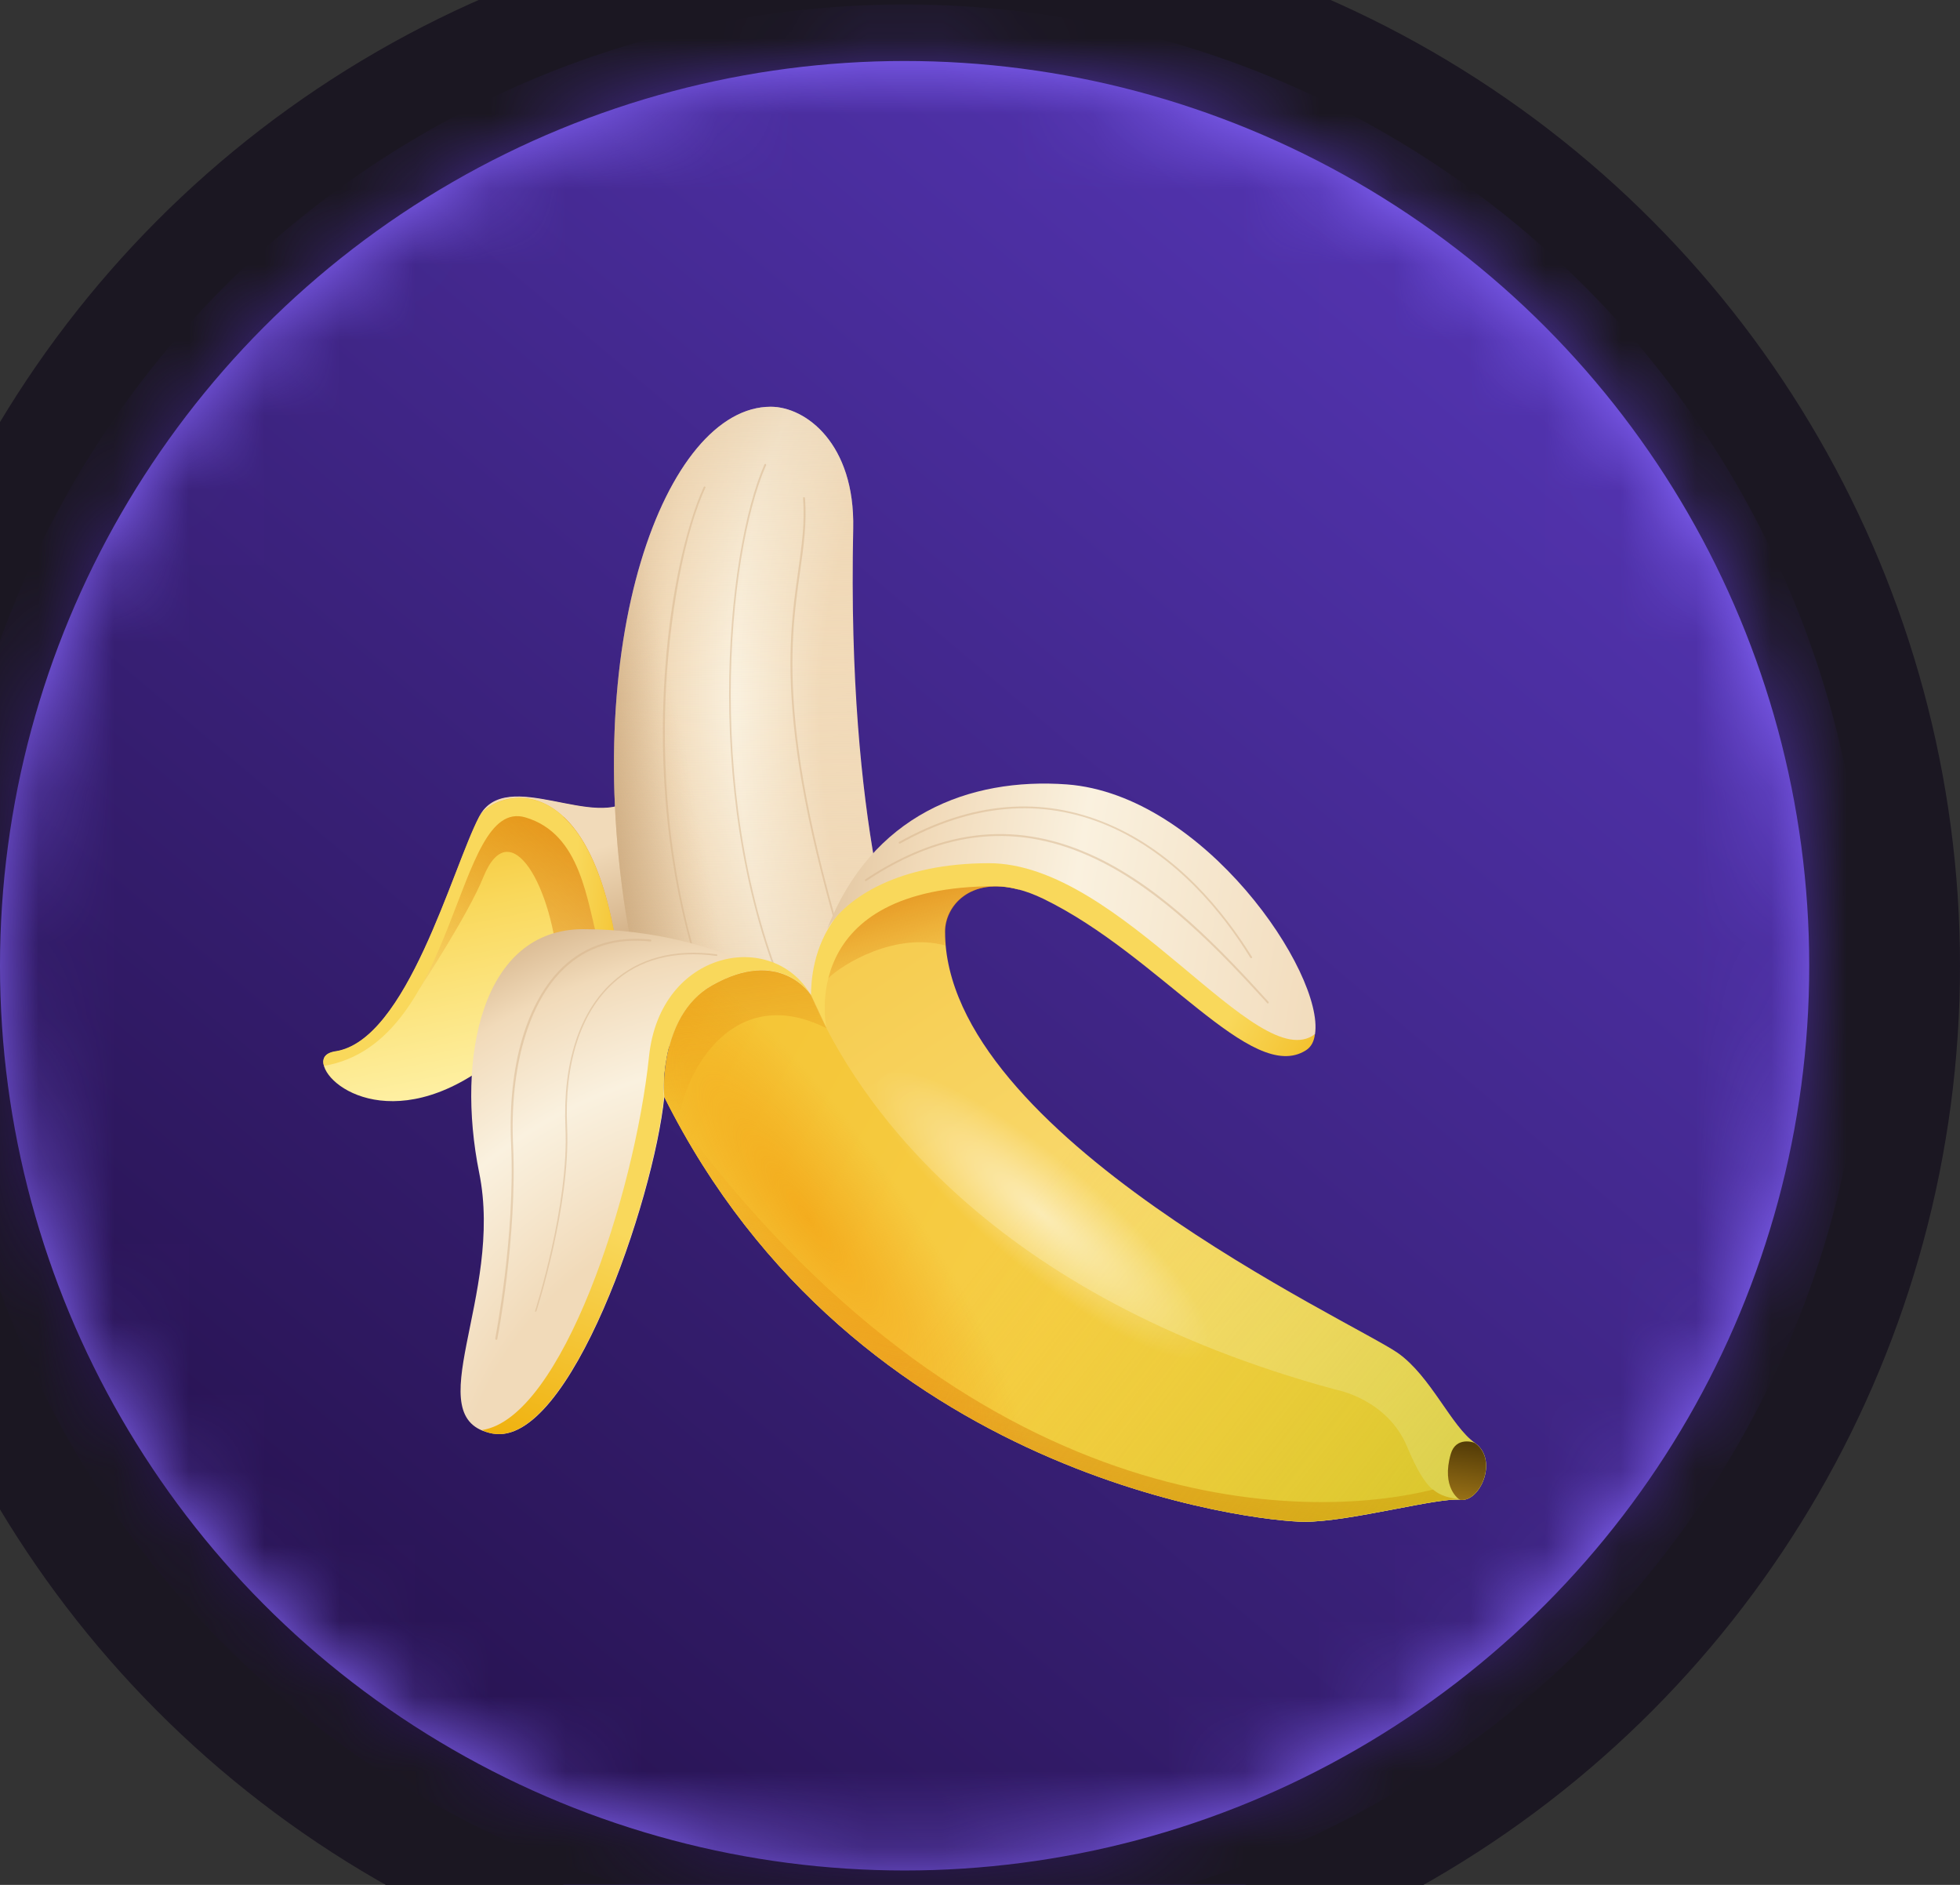 <svg width="26" height="25" viewBox="0 0 26 25" fill="none" xmlns="http://www.w3.org/2000/svg">
<rect x="0" y="0" width="26" height="25" fill="#333333" stroke="none"/>
<circle cx="12" cy="12.809" r="13" fill="#8767FD" stroke="#1B1722" stroke-width="2"/>
<mask id="mask0_6432_52485" style="mask-type:alpha" maskUnits="userSpaceOnUse" x="0" y="0" width="24" height="25">
<circle cx="12" cy="12.809" r="12" fill="white"/>
</mask>
<g mask="url(#mask0_6432_52485)">
<circle cx="12" cy="12.809" r="12.75" fill="url(#paint0_linear_6432_52485)"/>
</g>
<path d="M8.401 10.576C7.929 11.047 6.713 10.156 6.357 10.837C6.001 11.519 5.401 13.812 4.446 13.949C4.321 13.966 4.278 14.03 4.291 14.111C4.351 14.472 5.409 15.123 6.773 13.871C8.071 12.676 8.761 11.711 8.761 11.711L8.401 10.576Z" fill="url(#paint1_linear_6432_52485)"/>
<path d="M8.011 10.914L8.35 12.007L7.964 12.663C7.879 12.757 7.789 12.856 7.69 12.959L7.411 12.894C7.339 11.763 6.769 10.756 6.413 11.63C6.216 12.123 5.569 13.109 5.569 13.109L5.324 13.169C5.791 12.397 6.19 11.382 6.421 10.94C6.704 10.396 7.45 10.953 8.011 10.914Z" fill="url(#paint2_linear_6432_52485)"/>
<path d="M8.168 12.483C7.765 10.087 6.54 10.51 6.355 10.833C6.711 10.15 7.928 11.043 8.4 10.57L8.755 11.707C8.755 11.707 8.567 12.131 8.19 12.692C8.19 12.628 8.181 12.556 8.168 12.482V12.483Z" fill="url(#paint3_linear_6432_52485)"/>
<path d="M8.168 12.483C8.182 12.556 8.19 12.624 8.194 12.697C8.16 12.744 8.13 12.791 8.095 12.843L7.95 12.551C7.783 11.956 7.714 11.06 6.968 10.841C6.022 10.568 6.098 13.837 4.298 14.137C4.268 14.039 4.312 13.966 4.444 13.944C5.4 13.808 6 11.511 6.355 10.833C6.54 10.516 7.765 10.091 8.168 12.483Z" fill="url(#paint4_linear_6432_52485)"/>
<path d="M10.224 5.395C8.836 5.395 7.636 8.519 8.364 12.483C9.093 16.447 11.952 12.847 11.952 12.847C11.952 12.847 11.232 11.022 11.318 7.011C11.343 5.884 10.688 5.395 10.224 5.395Z" fill="url(#paint5_radial_6432_52485)"/>
<path d="M10.224 5.395C8.836 5.395 7.636 8.519 8.364 12.483C9.093 16.447 11.952 12.847 11.952 12.847C11.952 12.847 11.232 11.022 11.318 7.011C11.343 5.884 10.688 5.395 10.224 5.395Z" fill="url(#paint6_linear_6432_52485)"/>
<path opacity="0.5" d="M10.492 13.379H10.496C10.501 13.375 10.505 13.371 10.501 13.362C9.318 10.743 9.643 7.341 10.162 6.171C10.166 6.167 10.162 6.159 10.158 6.154C10.153 6.15 10.145 6.154 10.141 6.159C9.622 7.332 9.296 10.744 10.479 13.367C10.483 13.375 10.488 13.38 10.492 13.38V13.379Z" fill="#D6B58C"/>
<path opacity="0.5" d="M9.649 13.846H9.653C9.657 13.841 9.662 13.838 9.657 13.829C8.916 12.217 8.796 10.554 8.822 9.444C8.843 8.493 9.019 7.203 9.357 6.47C9.362 6.466 9.357 6.458 9.353 6.453C9.349 6.449 9.34 6.453 9.336 6.458C9.109 6.95 8.83 8.026 8.796 9.44C8.77 10.554 8.894 12.217 9.636 13.837C9.64 13.846 9.644 13.846 9.649 13.846ZM11.552 13.739C11.552 13.739 11.556 13.739 11.552 13.739C11.561 13.734 11.564 13.73 11.564 13.721C10.279 9.946 10.472 8.574 10.614 7.576C10.661 7.238 10.704 6.941 10.679 6.608C10.679 6.603 10.674 6.594 10.665 6.594C10.657 6.594 10.652 6.599 10.652 6.608C10.679 6.938 10.635 7.229 10.589 7.568C10.446 8.57 10.254 9.941 11.54 13.721C11.544 13.734 11.549 13.739 11.552 13.739H11.552Z" fill="#D6B58C"/>
<path d="M10.224 5.395C8.836 5.395 7.636 8.519 8.364 12.483C9.093 16.447 11.952 12.847 11.952 12.847C11.952 12.847 11.232 11.022 11.318 7.011C11.343 5.884 10.688 5.395 10.224 5.395Z" fill="url(#paint7_linear_6432_52485)"/>
<path d="M9.441 13.074C10.354 12.551 10.761 13.203 10.761 13.203C10.787 12.979 10.83 12.774 10.881 12.586C11.627 11.913 12.655 11.239 13.521 11.801C12.861 11.621 12.536 12.024 12.536 12.354C12.536 15.054 17.961 17.536 18.544 17.947C18.981 18.256 19.251 18.919 19.564 19.138C19.881 19.357 19.637 19.927 19.371 19.893C19.093 19.854 17.91 20.184 17.305 20.184C16.701 20.184 11.345 19.623 8.811 14.548C8.811 14.548 8.735 13.481 9.441 13.074Z" fill="url(#paint8_linear_6432_52485)"/>
<path d="M17.718 18.431C17.718 18.431 18.399 18.551 18.665 19.186C18.93 19.82 19.076 19.841 19.371 19.893C19.093 19.854 17.91 20.184 17.306 20.184C16.701 20.184 11.345 19.623 8.811 14.549C8.811 14.549 8.73 13.478 9.438 13.074C10.35 12.551 10.758 13.203 10.758 13.203C11.366 14.639 13.145 17.193 17.718 18.431Z" fill="url(#paint9_linear_6432_52485)"/>
<path d="M8.914 14.741C12.882 20.184 17.305 20.184 19.011 19.756C19.118 19.846 19.225 19.863 19.371 19.889C19.092 19.85 17.91 20.18 17.305 20.18C16.701 20.184 11.481 19.636 8.914 14.741Z" fill="url(#paint10_linear_6432_52485)"/>
<path d="M9.441 13.074C10.354 12.551 10.761 13.203 10.761 13.203C10.787 12.979 10.83 12.774 10.881 12.586C11.627 11.913 12.655 11.239 13.521 11.801C12.861 11.621 12.536 12.024 12.536 12.354C12.536 15.054 17.961 17.536 18.544 17.947C18.981 18.256 19.251 18.919 19.564 19.138C19.881 19.357 19.637 19.927 19.371 19.893C19.093 19.854 17.91 20.184 17.305 20.184C16.701 20.184 11.345 19.623 8.811 14.548C8.811 14.548 8.735 13.481 9.441 13.074Z" fill="url(#paint11_linear_6432_52485)"/>
<path d="M19.245 19.284C19.314 19.049 19.554 19.13 19.563 19.139C19.88 19.357 19.635 19.927 19.369 19.893C19.353 19.889 19.116 19.73 19.245 19.284Z" fill="url(#paint12_linear_6432_52485)"/>
<path d="M10.995 12.967C10.832 13.13 11.012 12.664 11.132 12.372C11.286 12.247 11.449 12.123 11.616 12.016L12.799 11.592C12.859 11.592 12.919 11.592 12.979 11.6L13.249 11.665C13.344 11.699 13.437 11.742 13.527 11.802C12.867 11.622 12.542 12.024 12.542 12.354C12.542 12.419 12.546 12.479 12.55 12.543C11.869 12.354 11.166 12.8 10.995 12.967Z" fill="url(#paint13_linear_6432_52485)"/>
<path d="M9.352 13.031C8.696 13.352 8.812 14.549 8.812 14.549C8.675 15.912 7.556 19.203 6.536 19.014C5.516 18.826 6.69 17.189 6.356 15.552C6.048 14.026 6.39 12.324 7.736 12.324C8.688 12.324 9.502 12.569 10.11 12.847C10.11 12.851 9.746 12.839 9.352 13.031Z" fill="url(#paint14_radial_6432_52485)"/>
<path d="M13.252 11.419C14.838 11.471 16.792 14.081 17.443 13.716C17.431 13.815 17.392 13.888 17.323 13.931C16.6 14.389 15.391 12.675 13.84 11.921C13.6 11.805 13.393 11.758 13.218 11.754H13.213C10.552 11.754 10.963 13.635 10.963 13.635L10.758 13.198C10.762 12.846 10.84 11.338 13.252 11.419Z" fill="url(#paint15_linear_6432_52485)"/>
<path d="M13.12 11.449C11.92 11.449 11.234 11.904 10.973 12.319C11.56 10.811 12.854 10.309 14.153 10.404C15.969 10.541 17.568 12.906 17.444 13.716C16.681 14.295 14.876 11.449 13.119 11.449H13.12Z" fill="url(#paint16_linear_6432_52485)"/>
<path opacity="0.5" d="M6.583 17.771C6.588 17.771 6.596 17.767 6.596 17.762C6.6 17.749 6.862 16.408 6.806 15.182C6.759 14.162 7.012 13.288 7.488 12.842C7.788 12.559 8.169 12.439 8.628 12.487C8.636 12.487 8.64 12.482 8.64 12.474C8.64 12.465 8.636 12.461 8.628 12.461C8.165 12.414 7.775 12.534 7.47 12.821C6.986 13.279 6.733 14.137 6.78 15.178C6.836 16.399 6.57 17.741 6.57 17.754C6.57 17.762 6.575 17.771 6.583 17.771Z" fill="#D6B58C"/>
<path opacity="0.5" d="M7.103 17.398C7.107 17.398 7.111 17.394 7.116 17.389C7.12 17.377 7.57 15.979 7.523 14.951C7.484 14.115 7.698 13.438 8.131 13.044C8.474 12.726 8.95 12.602 9.503 12.679C9.511 12.679 9.516 12.675 9.516 12.671C9.516 12.662 9.511 12.658 9.507 12.658C8.946 12.581 8.466 12.709 8.118 13.031C7.681 13.429 7.463 14.115 7.501 14.959C7.548 15.984 7.103 17.372 7.098 17.389C7.09 17.389 7.094 17.394 7.103 17.398ZM16.818 13.309C16.823 13.309 16.823 13.309 16.827 13.305C16.831 13.301 16.831 13.292 16.827 13.287C16.188 12.581 15.43 11.792 14.551 11.372C13.518 10.879 12.516 10.974 11.478 11.664C11.474 11.668 11.47 11.677 11.474 11.681C11.478 11.685 11.487 11.689 11.491 11.685C12.52 10.999 13.518 10.905 14.543 11.398C15.417 11.818 16.171 12.602 16.81 13.305C16.81 13.309 16.814 13.309 16.818 13.309Z" fill="#D6B58C"/>
<path opacity="0.5" d="M16.6 12.709H16.603C16.608 12.705 16.612 12.696 16.608 12.692C16.243 12.105 15.622 11.321 14.705 10.931C13.822 10.554 12.888 10.631 11.928 11.166C11.923 11.171 11.92 11.175 11.923 11.184C11.928 11.188 11.937 11.192 11.941 11.188C12.892 10.656 13.822 10.579 14.697 10.952C15.605 11.342 16.227 12.118 16.587 12.705C16.591 12.705 16.595 12.709 16.6 12.709Z" fill="#D6B58C"/>
<path d="M8.61 14.008C8.76 12.594 10.247 12.319 10.757 13.198C10.732 13.159 10.325 12.564 9.437 13.074C9.395 13.096 9.36 13.121 9.322 13.151C8.739 13.601 8.807 14.548 8.807 14.548C8.67 15.911 7.552 19.202 6.532 19.014C6.48 19.005 6.433 18.988 6.395 18.967C7.449 18.808 8.417 15.859 8.61 14.008Z" fill="url(#paint17_linear_6432_52485)"/>
<path d="M9.441 13.074C10.354 12.551 10.761 13.203 10.761 13.203C10.787 12.979 10.83 12.774 10.881 12.586C11.627 11.913 12.655 11.239 13.521 11.801C12.861 11.621 12.536 12.024 12.536 12.354C12.536 15.054 17.961 17.536 18.544 17.947C18.981 18.256 19.251 18.919 19.564 19.138C19.881 19.357 19.637 19.927 19.371 19.893C19.093 19.854 17.91 20.184 17.305 20.184C16.701 20.184 11.345 19.623 8.811 14.548C8.811 14.548 8.735 13.481 9.441 13.074Z" fill="url(#paint18_radial_6432_52485)"/>
<path d="M9.441 13.074C10.354 12.551 10.761 13.203 10.761 13.203C10.783 13.254 10.941 13.584 10.967 13.64C9.755 13.027 9.086 14.168 8.996 14.9C8.931 14.784 8.871 14.673 8.811 14.553C8.811 14.549 8.735 13.481 9.441 13.074Z" fill="url(#paint19_linear_6432_52485)"/>
<path d="M9.441 13.074C10.354 12.551 10.761 13.203 10.761 13.203C10.787 12.979 10.83 12.774 10.881 12.586C11.627 11.913 12.655 11.239 13.521 11.801C12.861 11.621 12.536 12.024 12.536 12.354C12.536 15.054 17.961 17.536 18.544 17.947C18.981 18.256 19.251 18.919 19.564 19.138C19.881 19.357 19.637 19.927 19.371 19.893C19.093 19.854 17.91 20.184 17.305 20.184C16.701 20.184 11.345 19.623 8.811 14.548C8.811 14.548 8.735 13.481 9.441 13.074Z" fill="url(#paint20_radial_6432_52485)"/>
<defs>
<linearGradient id="paint0_linear_6432_52485" x1="24.75" y1="0.059" x2="1.557" y2="27.508" gradientUnits="userSpaceOnUse">
<stop stop-color="#5D3CC8"/>
<stop offset="1" stop-color="#1D0B3A"/>
</linearGradient>
<linearGradient id="paint1_linear_6432_52485" x1="5.746" y1="9.063" x2="7.017" y2="15.356" gradientUnits="userSpaceOnUse">
<stop stop-color="#EEAA00"/>
<stop offset="0.464" stop-color="#F9D85B"/>
<stop offset="0.836" stop-color="#FEF0A3"/>
</linearGradient>
<linearGradient id="paint2_linear_6432_52485" x1="5.455" y1="13.671" x2="9.55" y2="9.244" gradientUnits="userSpaceOnUse">
<stop stop-color="#D86D00" stop-opacity="0"/>
<stop offset="1" stop-color="#D86D00"/>
</linearGradient>
<linearGradient id="paint3_linear_6432_52485" x1="6.896" y1="9.214" x2="7.942" y2="12.448" gradientUnits="userSpaceOnUse">
<stop stop-color="#F1DAB9"/>
<stop offset="0.663" stop-color="#F1DAB9"/>
<stop offset="1" stop-color="#D6B58C"/>
</linearGradient>
<linearGradient id="paint4_linear_6432_52485" x1="9.173" y1="12.738" x2="5.598" y2="12.362" gradientUnits="userSpaceOnUse">
<stop stop-color="#EEAA00"/>
<stop offset="0.464" stop-color="#F9D85B"/>
</linearGradient>
<radialGradient id="paint5_radial_6432_52485" cx="0" cy="0" r="1" gradientUnits="userSpaceOnUse" gradientTransform="translate(15.696 10.673) rotate(166.65) scale(7.53 11.107)">
<stop offset="0.62" stop-color="#F1DAB9"/>
<stop offset="0.766" stop-color="#FAF1DF"/>
<stop offset="0.888" stop-color="#F1DAB9"/>
<stop offset="1" stop-color="#D6B58C"/>
</radialGradient>
<linearGradient id="paint6_linear_6432_52485" x1="10.151" y1="16.806" x2="9.859" y2="2.138" gradientUnits="userSpaceOnUse">
<stop stop-color="#D6B58C"/>
<stop offset="0.052" stop-color="#DBBC95" stop-opacity="0.899"/>
<stop offset="0.208" stop-color="#E7CDA9" stop-opacity="0.597"/>
<stop offset="0.364" stop-color="#EFD7B5" stop-opacity="0.296"/>
<stop offset="0.518" stop-color="#F1DAB9" stop-opacity="0"/>
<stop offset="0.653" stop-color="#EDD5B3" stop-opacity="0.281"/>
<stop offset="0.842" stop-color="#E2C6A0" stop-opacity="0.672"/>
<stop offset="1" stop-color="#D6B58C"/>
</linearGradient>
<linearGradient id="paint7_linear_6432_52485" x1="10.043" y1="9.859" x2="4.716" y2="10.905" gradientUnits="userSpaceOnUse">
<stop offset="0.175" stop-color="#D6B58C" stop-opacity="0"/>
<stop offset="0.543" stop-color="#BF9969"/>
</linearGradient>
<linearGradient id="paint8_linear_6432_52485" x1="4.839" y1="2.809" x2="18.29" y2="23.071" gradientUnits="userSpaceOnUse">
<stop stop-color="#EEAA00"/>
<stop offset="1" stop-color="#FEF0A3"/>
</linearGradient>
<linearGradient id="paint9_linear_6432_52485" x1="-5.913" y1="5.758" x2="19.773" y2="20.548" gradientUnits="userSpaceOnUse">
<stop stop-color="#EEAA00"/>
<stop offset="1" stop-color="#F9D85B"/>
</linearGradient>
<linearGradient id="paint10_linear_6432_52485" x1="14.385" y1="16.046" x2="13.023" y2="23.149" gradientUnits="userSpaceOnUse">
<stop stop-color="#D86D00" stop-opacity="0"/>
<stop offset="1" stop-color="#D86D00"/>
</linearGradient>
<linearGradient id="paint11_linear_6432_52485" x1="24.837" y1="24.439" x2="13.713" y2="15.779" gradientUnits="userSpaceOnUse">
<stop stop-color="#97AC00"/>
<stop offset="1" stop-color="#D9C100" stop-opacity="0"/>
</linearGradient>
<linearGradient id="paint12_linear_6432_52485" x1="19.554" y1="18.816" x2="19.376" y2="20.056" gradientUnits="userSpaceOnUse">
<stop stop-color="#362501"/>
<stop offset="1" stop-color="#A67B19"/>
</linearGradient>
<linearGradient id="paint13_linear_6432_52485" x1="12.387" y1="13.002" x2="11.78" y2="10.691" gradientUnits="userSpaceOnUse">
<stop stop-color="#D86D00" stop-opacity="0"/>
<stop offset="1" stop-color="#D86D00"/>
</linearGradient>
<radialGradient id="paint14_radial_6432_52485" cx="0" cy="0" r="1" gradientUnits="userSpaceOnUse" gradientTransform="translate(10.398 20.322) rotate(180) scale(8.702)">
<stop offset="0.502" stop-color="#F1DAB9"/>
<stop offset="0.723" stop-color="#FAF1DF"/>
<stop offset="0.888" stop-color="#F1DAB9"/>
<stop offset="1" stop-color="#D6B58C"/>
</radialGradient>
<linearGradient id="paint15_linear_6432_52485" x1="17.907" y1="15.546" x2="13.382" y2="13.098" gradientUnits="userSpaceOnUse">
<stop stop-color="#EEAA00"/>
<stop offset="0.464" stop-color="#F9D85B"/>
</linearGradient>
<linearGradient id="paint16_linear_6432_52485" x1="17.986" y1="12.473" x2="9.92" y2="11.164" gradientUnits="userSpaceOnUse">
<stop stop-color="#F1DAB9"/>
<stop offset="0.464" stop-color="#FAF1DF"/>
<stop offset="0.714" stop-color="#F1DAB9"/>
<stop offset="1" stop-color="#D6B58C"/>
</linearGradient>
<linearGradient id="paint17_linear_6432_52485" x1="7.147" y1="19.876" x2="9.953" y2="12.448" gradientUnits="userSpaceOnUse">
<stop stop-color="#EEAA00"/>
<stop offset="0.464" stop-color="#F9D85B"/>
</linearGradient>
<radialGradient id="paint18_radial_6432_52485" cx="0" cy="0" r="1" gradientUnits="userSpaceOnUse" gradientTransform="translate(13.824 16.106) rotate(-140.009) scale(2.86 0.723)">
<stop stop-color="white" stop-opacity="0.5"/>
<stop offset="1" stop-color="white" stop-opacity="0"/>
</radialGradient>
<linearGradient id="paint19_linear_6432_52485" x1="9.957" y1="14.711" x2="9.312" y2="8.849" gradientUnits="userSpaceOnUse">
<stop stop-color="#D86D00" stop-opacity="0"/>
<stop offset="1" stop-color="#D86D00"/>
</linearGradient>
<radialGradient id="paint20_radial_6432_52485" cx="0" cy="0" r="1" gradientUnits="userSpaceOnUse" gradientTransform="translate(10.727 16.171) rotate(-125.863) scale(4.802 1.214)">
<stop stop-color="#F29100" stop-opacity="0.5"/>
<stop offset="1" stop-color="#F29100" stop-opacity="0"/>
</radialGradient>
</defs>
</svg>
